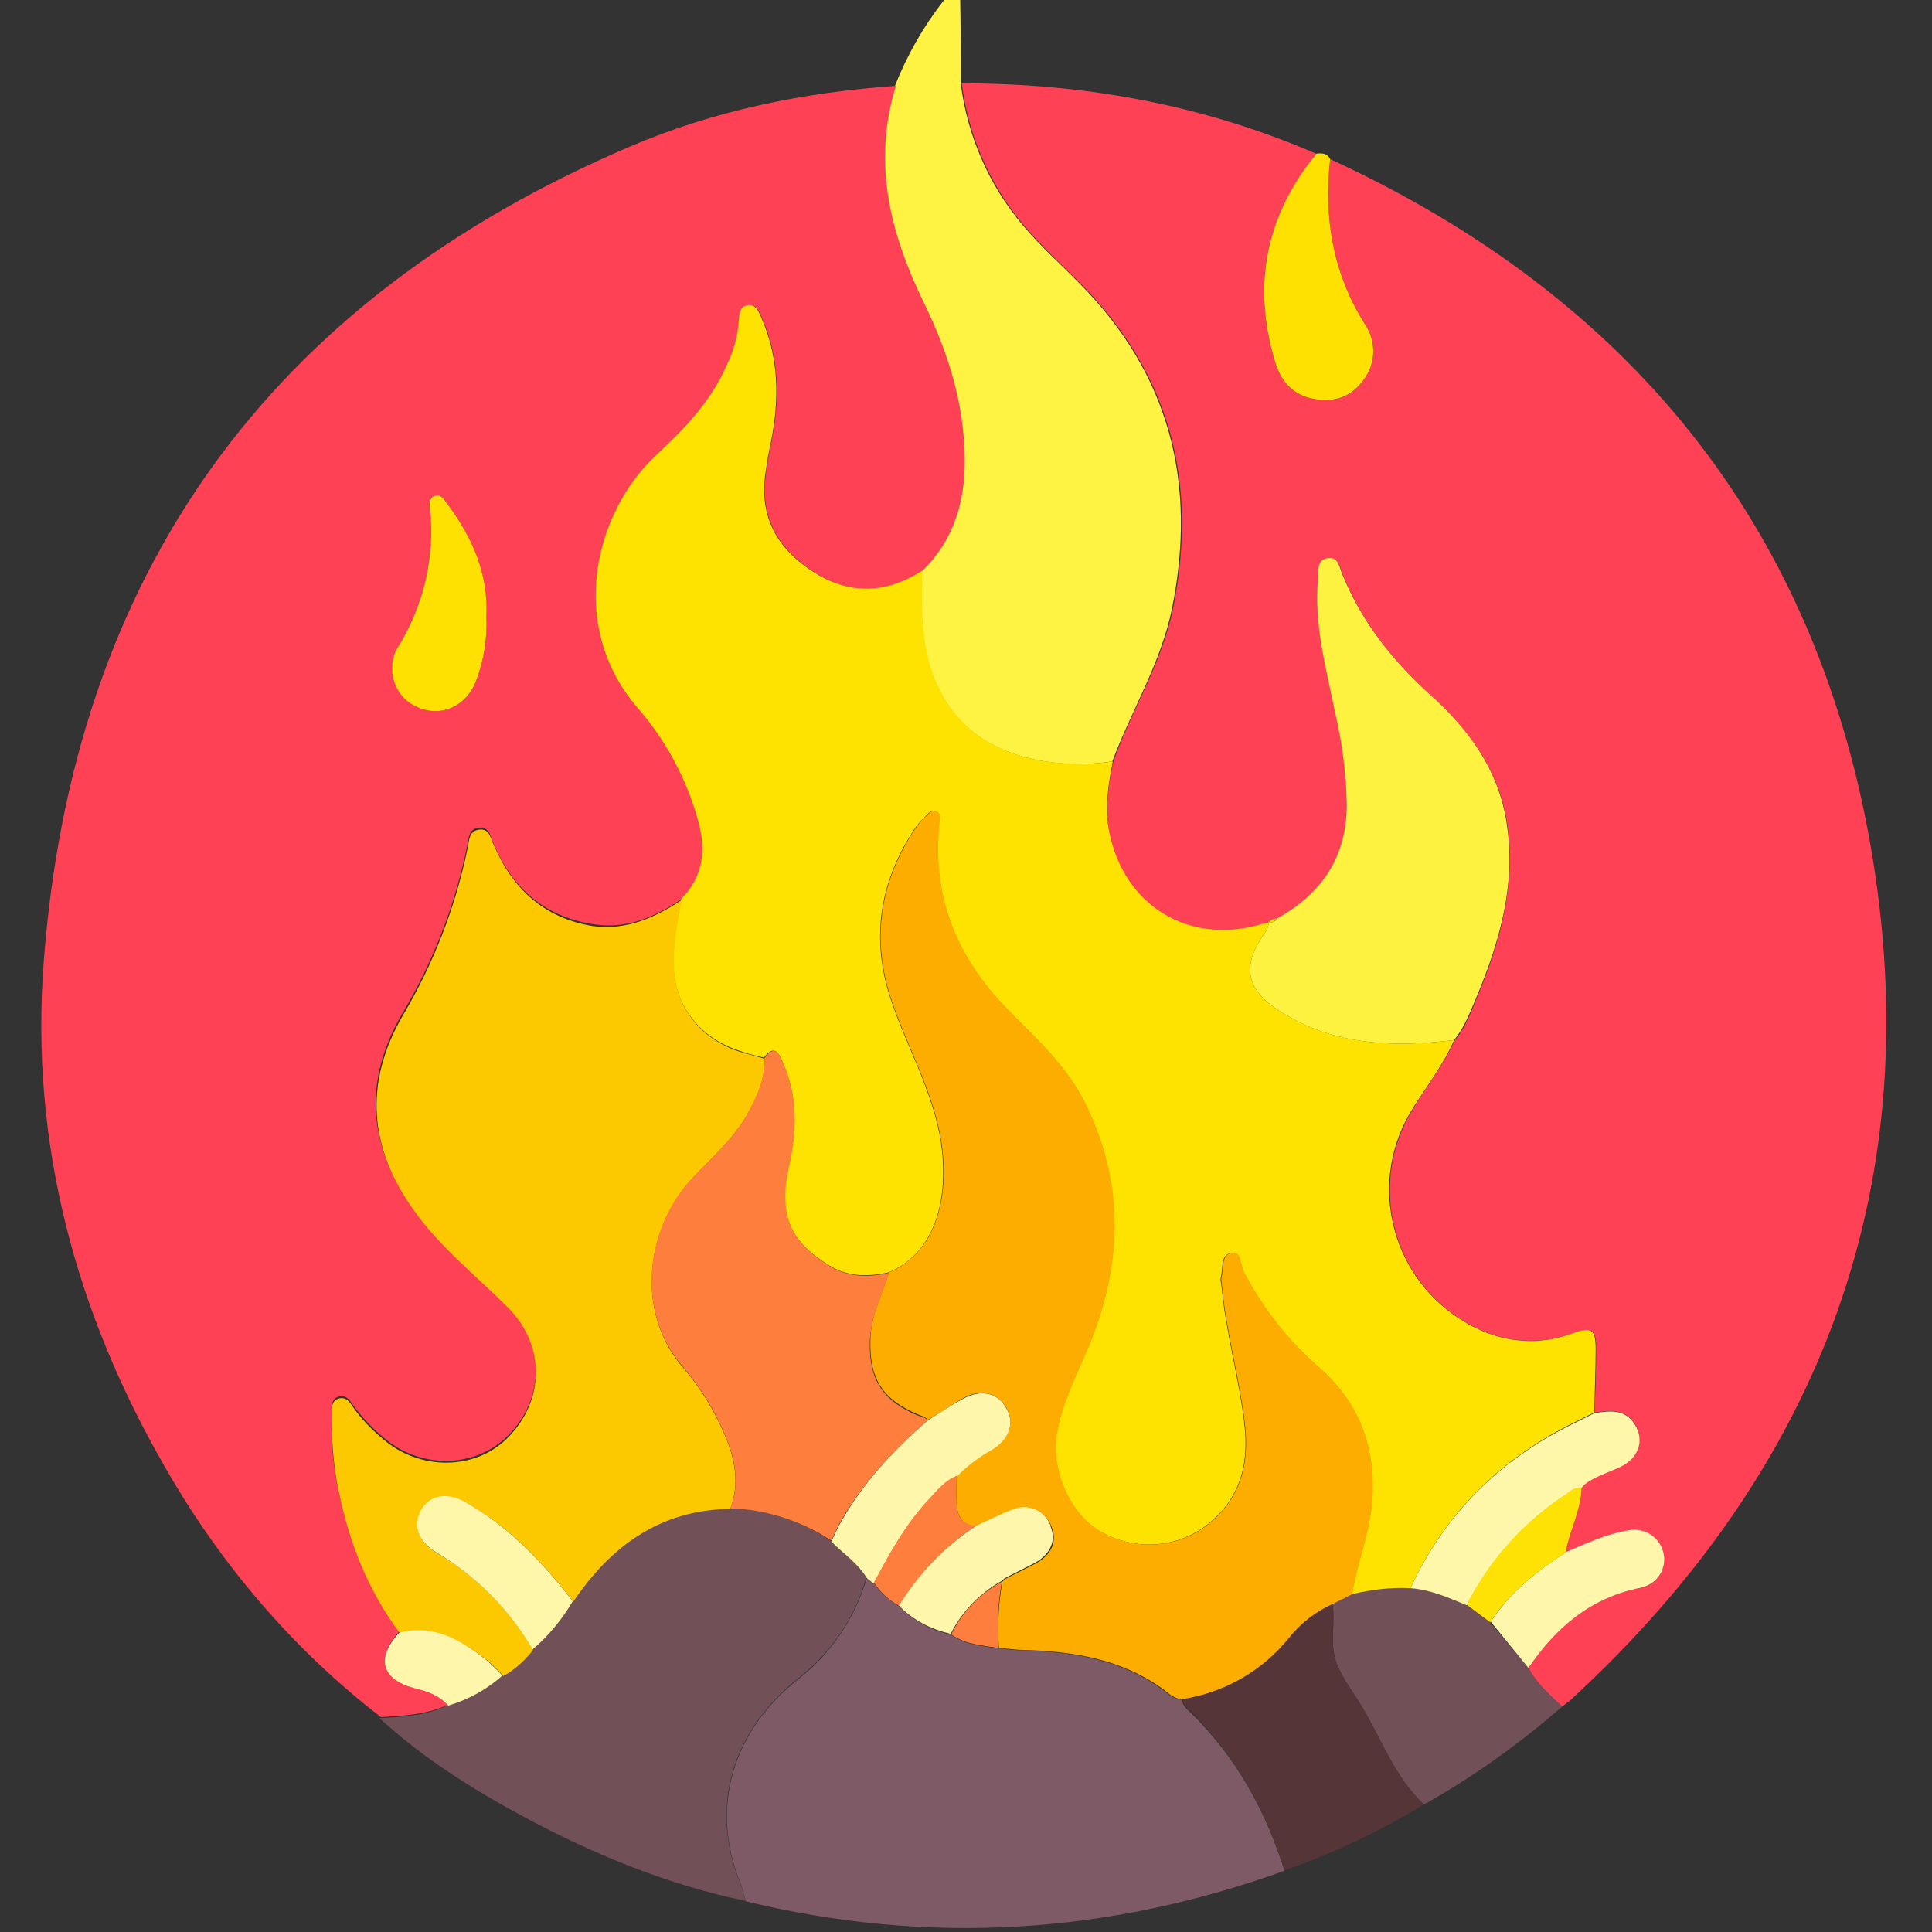 <?xml version="1.0" encoding="utf-8"?>
<!-- Generator: Adobe Illustrator 23.0.1, SVG Export Plug-In . SVG Version: 6.00 Build 0)  -->
<svg version="1.1" id="Camada_1" xmlns="http://www.w3.org/2000/svg" xmlns:xlink="http://www.w3.org/1999/xlink" x="0px" y="0px"
	 viewBox="0 0 384.9 384.9" style="enable-background:new 0 0 384.9 384.9;" xml:space="preserve">
<rect x="0" y="0" width="384.9" height="384.9" fill="#333333" stroke="none"/>
<style type="text/css">
	.st0{fill:#FEF242;}
	.st1{fill:#FE4155;}
	.st2{fill:#7E5966;}
	.st3{fill:#725057;}
	.st4{fill:#553538;}
	.st5{fill:#FEE101;}
	.st6{fill:#FEE300;}
	.st7{fill:#FCC901;}
	.st8{fill:#FEF6AA;}
	.st9{fill:#FEF241;}
	.st10{fill:#FEF7AA;}
	.st11{fill:#FEE205;}
	.st12{fill:#FDAC00;}
	.st13{fill:#FE7E3D;}
</style>
<title>Fogo</title>
<g>
	<g id="Camada_1-2">
		<path class="st0" d="M191.3,0.1c0.1,5.5,0.1,11,0.1,16.5c1.3,10.4,5.6,20.3,12.4,28.3c3.4,4.1,7.5,7.7,11.2,11.5
			c18.1,18.2,23.5,39.9,18.5,64.8c-2.2,10.9-8.1,20.3-11.9,30.5c-4.6,0.7-9.4,0.7-14-0.1c-10.7-1.9-18.2-7.2-22-17.7
			c-2.4-6.6-2.1-13.4-2-20.2c6.2-6.2,8.6-13.7,8.4-22.3c-0.1-11-3.3-21.1-8-30.8c-6.8-13.9-10.5-28.2-5.7-43.5
			c2.4-6.1,5.7-11.9,9.8-17.1H191.3z"/>
		<path class="st1" d="M178.5,17.1c-4.8,15.4-1.1,29.6,5.7,43.5c4.7,9.7,7.9,19.8,8,30.8c0.1,8.6-2.2,16.2-8.4,22.3
			c-7.1,4.6-14.2,5-21.4,0.4c-7-4.4-10.9-10.5-9.9-19.1c0.3-2.3,0.7-4.7,1.2-7c1.7-8.5,1.6-16.9-2-24.9c-0.5-1.1-1-2.5-2.6-2.3
			s-1.7,1.7-1.8,2.9c-0.2,3.1-1,6.2-2.4,9c-3.1,7.2-8.4,12.6-14,17.9c-12.4,11.6-17.8,34.1-3.8,50.4c5.6,6.4,9.7,14,12,22.2
			c1.6,5.9,1.3,11.4-3.3,15.9c-5.4,3.7-11.1,6.1-17.8,5c-9.8-1.6-16.1-7.4-19.8-16.3c-0.5-1.3-0.8-3.2-2.9-2.9
			c-1.9,0.3-1.9,2-2.2,3.5c-2.4,11.9-6.8,23.2-13,33.6c-7.8,13.4-6.8,26.3,2.3,38.8c5.3,7.4,12.4,13,18.8,19.3
			c7.4,7.4,7.4,18.4,0.1,25.8c-6.5,6.7-17.7,6.9-25.1,0.3c-2.3-1.9-4.3-4.1-6.1-6.6c-0.6-1-1.5-1.8-2.8-1.3
			c-1.1,0.4-1.2,1.5-1.2,2.5c-0.2,4.5,0.1,9,0.8,13.4c2.1,11.2,5.8,21.6,12.7,30.8c-4.7,5.1-3.5,9.4,3.1,11c2.5,0.6,5,1.4,6.8,3.5
			c-4.3,2.1-9,2.3-13.6,2.6C58.4,328.6,44,311.7,33,292.5C15,261.4,6,227.6,8.7,191.8c5.8-77.6,45.1-132,116.8-162.6
			C142.3,22,160.1,18.4,178.5,17.1z M96.9,122.8c0.3-8.5-2.8-15.7-7.7-22.3c-0.7-0.9-1.2-2.2-2.6-1.7s-1,1.8-0.9,2.9
			c0.9,9.4-1.3,18.8-6.2,26.9c-2.5,3.9-1.4,9.1,2.5,11.6c0.4,0.3,0.8,0.5,1.2,0.7c4.7,2.1,9.8-0.2,11.7-5.4
			C96.4,131.4,97.1,127.1,96.9,122.8z"/>
		<path class="st1" d="M221.8,151.7c3.7-10.3,9.7-19.6,11.9-30.5c5-24.9-0.4-46.6-18.5-64.8c-3.8-3.8-7.8-7.4-11.2-11.5
			c-6.8-8-11.1-17.9-12.4-28.3c24.6,0,48.2,4.3,70.8,14.1C252.1,43,249.4,56.7,254,72c1.2,4.1,3.7,6.8,7.9,7.5
			c4,0.7,7.5-0.4,9.8-3.9c2.5-3.3,2.5-7.9,0.1-11.2c-6.3-10.1-8.1-21.1-6.8-32.7c59.1,27.2,96.3,72.4,107.6,136.4
			c11.8,67.1-9.3,124.1-59.4,170.3c-0.6,0.6-1.4,1.1-2,1.6c-2.5-2.4-5.1-4.6-6.7-7.7c5.5-8.2,12.5-14.1,22.5-16c3-0.6,5-3.5,4.4-6.5
			c0-0.1,0-0.2-0.1-0.3c-0.7-3.2-3.9-5.2-7.1-4.5c-4.4,0.7-8.3,2.6-12.3,4.3c0.8-4.4,3.1-8.4,3.2-13l0,0l0.5-0.6
			c2.2-1.7,4.9-2.4,7.3-3.6c3.5-1.7,4.7-5.3,2.8-8.4s-5-2.7-8-2.3c0.1-4.3,0.3-8.5,0.3-12.7c0-3.9-0.9-4.4-4.5-3.1
			c-6.3,2.3-13.3,2-19.3-1c-15.2-7.3-21.6-25.5-14.3-40.7c0.3-0.7,0.6-1.3,1-1.9c2.8-5,6.5-9.4,8.9-14.7c2.2-2.6,3.3-5.8,4.6-8.9
			c4.5-10.9,7.6-22,5.9-34.1c-1.6-11-7.7-18.9-15.5-26c-7.5-6.8-13.6-14.6-17.4-24.1c-0.5-1.3-0.7-3.2-2.8-2.9
			c-2.3,0.3-1.8,2.3-1.9,3.9c-0.8,9.2,1.7,18,3.4,26.9c1.4,6.1,2.1,12.3,2.2,18.5c0,10.3-5,17.7-13.9,22.6c-0.6,0-1.2,0.3-1.6,0.8
			l0,0c-0.4,0-0.7,0.1-1.1,0.2c-14.5,4.5-27.6-3.3-30.7-18.2C220.1,161,220.8,156.4,221.8,151.7z"/>
		<path class="st2" d="M255.9,372.7c-35.2,12.7-70.9,14.9-107.3,6.1c-0.3-1.1-0.6-2.2-0.9-3.2c-6.5-15.4-1.7-30.9,11.5-41.2
			c6.5-5.1,11.2-12.1,13.5-20.1l1.4,1.1c1.3,1.9,3,3.4,5,4.6c2.9,2.9,6.5,4.8,10.4,5.7c2.8,2,6.1,2.2,9.4,2.7
			c1.6,0.1,3.2,0.4,4.8,0.4c9.8,0.3,19.3,1.7,27.6,7.6c1.3,0.9,2.4,2.2,4.2,2.2c0.1,1.3,1,1.9,1.8,2.7
			C246.3,350.1,252.1,360.7,255.9,372.7z"/>
		<path class="st3" d="M172.6,314.2c-2.2,8-7,15-13.5,20.1c-13.2,10.4-18,25.8-11.5,41.2c0.4,1.1,0.7,2.1,0.9,3.2
			c-15.4-3.2-29.8-9.1-43.7-16.5c-10.4-5.6-20.4-11.8-29.2-19.9c4.7-0.3,9.3-0.4,13.6-2.6c4-1.2,7.7-3.2,10.8-6
			c2.3-1.3,4.3-3.1,5.9-5.2c3.2-2.7,5.9-5.9,8-9.6c7.5-11.1,17.4-18.3,31.3-18.5c7.2,0.2,14.1,2.5,20.1,6.4
			C167.9,309.3,170.9,311.2,172.6,314.2z"/>
		<path class="st3" d="M304.5,332.3c1.6,3.1,4.3,5.4,6.7,7.7c-8.5,7.4-17.7,14-27.5,19.5c-5.9-5.5-8.4-13-12.5-19.7
			c-1.8-3-4-5.7-5.1-9c-1.2-3.8,0-7.6-0.7-11.3l3.8-1.9c3.8-1,7.8-1.4,11.7-1.3c4,0.3,7.6,1.9,11.2,3.3l4.7,3.5L304.5,332.3z"/>
		<path class="st4" d="M265.5,319.5c0.6,3.7-0.6,7.5,0.6,11.3c1.1,3.4,3.3,6.1,5.1,9c4,6.6,6.6,14.2,12.5,19.7
			c-8.8,5.3-18.1,9.8-27.8,13.1c-3.7-11.9-9.6-22.6-18.5-31.5c-0.8-0.8-1.8-1.5-1.8-2.7c8.4-1.3,15.9-5.6,21.2-12.2
			C259.1,323.3,262.1,321,265.5,319.5z"/>
		<path class="st5" d="M265,31.7c-1.3,11.6,0.5,22.6,6.8,32.7c2.4,3.4,2.4,7.9-0.1,11.2c-2.4,3.5-5.9,4.6-9.8,3.9
			c-4.2-0.7-6.7-3.4-7.9-7.5c-4.6-15.3-1.8-29.1,8.3-41.4C263.4,30.5,264.4,30.5,265,31.7z"/>
		<path class="st6" d="M281,316.4c-3.9-0.2-7.9,0.3-11.7,1.2c1-6.2,3.5-12,4-18.5c0.8-10.8-2.6-19.7-10.5-26.6
			c-6.2-5.4-11.4-11.9-15.1-19.2c-0.7-1.4-0.3-4.3-2.7-3.6c-1.9,0.5-1.3,3.2-1.8,4.9c-0.1,0.4,0,0.8,0.1,1.1
			c0.8,9.4,3.5,18.5,4.6,27.9c0.9,7.8-0.6,14.3-6.6,19.5c-6.3,5.5-15.5,6.1-22.6,1.7c-5.8-3.6-9.4-12.2-8.2-19.2
			c1-5.8,3.5-10.8,5.8-16.1c7.2-16.6,8-33.1-0.2-49.8c-3.8-7.6-9.9-13-15.7-18.9c-10-10.3-14.9-22.5-13.3-37c0.1-0.8,0.3-1.5-0.4-2
			c-1-0.7-1.6,0.1-2.2,0.7c-0.7,0.7-1.4,1.4-2,2.2c-7.2,10.6-9.1,22-5.1,34.2c3.5,10.6,9.6,20.3,10.4,31.8
			c0.7,9.4-1.9,19.1-10.8,22.8c-4.1,0.9-8.1,0.9-11.8-1.4c-7.3-4.5-10.5-9.5-8-20.2c1.6-6.8,1.6-13.5-1.2-20.1
			c-0.7-1.7-1.6-4-3.8-1.1c-1.7-0.4-3.4-0.8-5-1.4c-7.7-2.5-12.6-8.8-13-16.3c-0.3-4.8,0.8-9.3,1.5-13.9c4.6-4.6,5-10,3.3-15.9
			c-2.3-8.2-6.4-15.8-12-22.2c-14-16.3-8.7-38.8,3.8-50.4c5.6-5.2,10.9-10.7,14-17.9c1.4-2.8,2.2-5.9,2.4-9c0.1-1.2,0.2-2.7,1.8-2.9
			s2.1,1.2,2.6,2.3c3.6,8.1,3.7,16.4,2,24.9c-0.5,2.3-0.9,4.7-1.2,7c-1,8.6,2.9,14.7,9.9,19.1c7.2,4.5,14.4,4.1,21.4-0.4
			c0,6.8-0.3,13.5,2,20.2c3.8,10.5,11.3,15.8,22,17.7c4.6,0.7,9.4,0.8,14,0.1c-0.9,4.6-1.7,9.3-0.7,14.1c3,14.9,16.2,22.7,30.7,18.2
			c0.4-0.1,0.7-0.1,1.1-0.2c-0.1,0.6-0.3,1.2-0.6,1.7c-4.9,6.8-4.2,11.6,3,16.1c10.7,6.7,22.5,7.1,34.5,5.6c-2.3,5.3-6,9.8-8.9,14.7
			c-8.4,14.6-3.3,33.3,11.4,41.7c0.6,0.4,1.3,0.7,1.9,1c6,3,13,3.4,19.3,1c3.6-1.3,4.5-0.8,4.5,3.1c0,4.3-0.2,8.5-0.3,12.7l-4,2
			C299,290.6,287.9,301.4,281,316.4z"/>
		<path class="st7" d="M135.8,179.3c-0.8,4.6-1.8,9.2-1.5,13.9c0.4,7.5,5.3,13.8,13,16.3c1.6,0.5,3.3,0.9,5,1.4
			c0.2,4.3-1.6,8-3.7,11.6c-2.8,4.7-6.9,8.2-10.5,12.1c-9.5,10.1-11.7,27-1.8,38.1c3.3,3.9,6,8.3,8,13c2.1,4.8,3.1,9.7,1.2,14.9
			c-14,0.2-23.8,7.4-31.3,18.5c-6-7.8-12.6-14.8-21.3-19.7c-3.8-2.2-7.4-1.5-9,1.7s-0.4,6.2,3.3,8.4c7.9,4.6,14.4,11.3,19,19.2
			c-1.6,2.1-3.6,3.9-5.9,5.2c-1-1.1-2.1-2.1-3.2-3.1c-5.1-3.9-10.5-7.1-17.4-5.4c-6.9-9.2-10.7-19.6-12.7-30.8
			c-0.7-4.4-1-8.9-0.9-13.4c0-1,0.1-2.1,1.2-2.5c1.3-0.5,2.2,0.3,2.8,1.3c1.7,2.5,3.8,4.7,6.1,6.6c7.4,6.5,18.6,6.4,25.1-0.3
			c7.3-7.5,7.3-18.4-0.1-25.8c-6.3-6.3-13.4-11.9-18.7-19.3c-9-12.5-10-25.4-2.3-38.8c6.2-10.4,10.6-21.8,13-33.6
			c0.3-1.4,0.2-3.2,2.2-3.5c2.1-0.3,2.3,1.6,2.9,2.9c3.8,8.9,10.1,14.7,19.8,16.3C124.7,185.4,130.4,182.9,135.8,179.3z"/>
		<path class="st5" d="M96.9,122.8c0.2,4.3-0.5,8.7-2,12.7c-1.9,5.2-7,7.5-11.7,5.4c-4.3-1.8-6.2-6.8-4.4-11.1
			c0.2-0.4,0.4-0.8,0.7-1.2c4.9-8.1,7.1-17.5,6.2-26.9c-0.1-1.1-0.4-2.4,0.9-2.9s1.9,0.8,2.6,1.7C94.1,107.1,97.3,114.3,96.9,122.8z
			"/>
		<path class="st8" d="M79.5,325.3c6.9-1.8,12.3,1.4,17.4,5.4c1.1,1,2.2,2,3.2,3.1c-3.1,2.8-6.8,4.8-10.8,6
			c-1.8-2.1-4.3-2.9-6.8-3.5C76.1,334.6,74.8,330.4,79.5,325.3z"/>
		<path class="st9" d="M289.7,207.2c-12,1.5-23.9,1.1-34.5-5.6c-7.2-4.5-7.9-9.3-3-16.1c0.3-0.5,0.5-1.1,0.6-1.7l0,0
			c0.6,0.1,1.3-0.2,1.6-0.8c8.9-4.9,13.9-12.3,13.9-22.6c-0.1-6.2-0.9-12.4-2.3-18.4c-1.8-8.9-4.3-17.7-3.4-26.9
			c0.1-1.6-0.3-3.5,1.9-3.9c2.1-0.3,2.3,1.6,2.8,2.9c3.8,9.5,9.9,17.3,17.4,24.1c7.9,7.1,13.9,15.1,15.5,26
			c1.8,12.1-1.4,23.2-5.9,34.1C293,201.3,291.9,204.5,289.7,207.2z"/>
		<path class="st10" d="M281,316.4c6.9-14.9,18-25.8,32.7-32.9l4-2c3-0.4,6-0.9,8,2.3s0.7,6.7-2.8,8.4c-2.5,1.2-5.1,1.9-7.3,3.6
			l-0.5,0.6l0,0c-1,0-2,0.4-2.7,1.1c-8.6,5.5-15.5,13.2-20.2,22.3C288.6,318.3,285,316.7,281,316.4z"/>
		<path class="st8" d="M304.5,332.3l-7.5-9.2c3.8-5.9,9.2-10.1,15-13.9c4-1.7,8-3.6,12.3-4.3c3.2-0.7,6.4,1.3,7.1,4.5
			c0.7,3-1.1,6-4.1,6.8c-0.1,0-0.2,0-0.3,0.1C317,318.2,310,324.2,304.5,332.3z"/>
		<path class="st11" d="M311.9,309.3c-5.8,3.8-11.2,8-15,13.9l-4.7-3.5c4.6-9.1,11.6-16.8,20.2-22.3c0.7-0.7,1.7-1.1,2.7-1.1
			C315,300.9,312.7,304.9,311.9,309.3z"/>
		<path class="st6" d="M254.3,183c-0.3,0.6-0.9,0.9-1.6,0.8C253.1,183.3,253.7,183,254.3,183z"/>
		<path class="st11" d="M315,296.3l0.5-0.6L315,296.3z"/>
		<path class="st12" d="M177.1,253.5c8.9-3.8,11.5-13.5,10.8-22.8c-0.8-11.5-6.9-21.2-10.4-31.8c-4-12.2-2.1-23.6,5.1-34.2
			c0.6-0.8,1.3-1.6,2-2.2c0.6-0.6,1.2-1.4,2.2-0.7c0.7,0.5,0.5,1.2,0.4,2c-1.6,14.5,3.3,26.7,13.3,37c5.7,5.9,11.9,11.3,15.7,18.9
			c8.2,16.6,7.4,33.2,0.2,49.8c-2.3,5.3-4.8,10.3-5.8,16.1c-1.2,7,2.4,15.5,8.2,19.2c7.1,4.4,16.3,3.8,22.6-1.7
			c6-5.2,7.5-11.8,6.6-19.5c-1.1-9.4-3.8-18.5-4.6-27.9c-0.1-0.4-0.1-0.7-0.1-1.1c0.6-1.7-0.1-4.4,1.8-4.9c2.4-0.7,2,2.3,2.7,3.6
			c3.8,7.3,8.9,13.8,15.1,19.2c7.9,6.9,11.3,15.8,10.5,26.6c-0.5,6.5-3,12.3-4,18.5l-3.8,1.9c-3.4,1.5-6.4,3.8-8.8,6.8
			c-5.3,6.6-12.9,10.9-21.2,12.2c-1.8,0-2.9-1.3-4.2-2.2c-8.3-5.9-17.8-7.3-27.6-7.6c-1.6,0-3.2-0.3-4.8-0.4
			c-0.3-4.4-0.1-8.9,0.7-13.2l0,0l0.7-0.6l5.9-3c3.2-1.7,4.4-4.5,3.2-7.3c-1-2.9-4.2-4.5-7.2-3.5c-0.1,0-0.2,0.1-0.4,0.1
			c-2.6,0.9-5,2.2-7.4,3.3c-2.8-0.2-3.8-2-3.9-4.5c-0.1-1.8,0-3.7,0-5.5l0,0l0.8-0.8c1.9-1.8,4.1-3.3,6.3-4.6
			c3.4-2.1,4.5-5.2,2.8-8.2c-1.8-3.1-5.2-3.9-8.7-1.9c-2.4,1.4-4.6,2.9-7,4.3c-0.4-0.7-1.2-0.8-1.9-1.1c-7.1-3-9.7-7.1-9.5-14.8
			C173.4,262.3,175.7,258,177.1,253.5z"/>
		<path class="st8" d="M184.8,283c2.3-1.5,4.6-3,7-4.3c3.6-2,7-1.3,8.7,1.9c1.7,2.9,0.6,6.1-2.8,8.2c-2.3,1.3-4.4,2.8-6.3,4.6
			l-0.8,0.8l0,0c-2.3,0.9-3.8,2.8-5.4,4.5c-4.7,4.9-8,10.8-11.1,16.8l-1.4-1.1c-1.8-3-4.7-4.9-7.1-7.3c0.7-1.3,1.2-2.7,2-4
			C172.1,295.2,178.1,288.8,184.8,283z"/>
		<path class="st8" d="M194.4,304c2.5-1.1,4.9-2.4,7.4-3.3c2.9-1.2,6.2,0.1,7.4,3c0.1,0.1,0.1,0.2,0.1,0.4c1.2,2.9-0.1,5.6-3.2,7.3
			l-5.9,3l-0.7,0.6l0,0c-4.3,2.4-7.9,6.1-10.1,10.5c-4-0.9-7.6-2.8-10.4-5.7C182.9,313.5,188.2,308.1,194.4,304z"/>
		<path class="st13" d="M194.4,304c-6.2,4.1-11.4,9.5-15.3,15.9c-2-1.1-3.7-2.7-5-4.6c3.2-6,6.4-11.8,11.1-16.8
			c1.6-1.7,3.1-3.6,5.4-4.5c0,1.8-0.1,3.7,0,5.5C190.6,302,191.7,303.8,194.4,304z"/>
		<path class="st13" d="M189.5,325.6c2.2-4.5,5.7-8.1,10.1-10.5c-0.8,4.4-1,8.8-0.7,13.2C195.6,327.8,192.3,327.6,189.5,325.6z"/>
		<path class="st13" d="M184.8,283c-6.7,5.8-12.7,12.2-17.2,19.9c-0.8,1.3-1.3,2.7-2,4c-6-3.9-13-6.2-20.1-6.4
			c2-5.1,0.9-10.1-1.2-14.9c-2-4.7-4.7-9.1-8-13c-9.9-11.1-7.8-28.1,1.8-38.1c3.7-3.9,7.8-7.4,10.5-12.1c2.1-3.6,3.8-7.3,3.7-11.6
			c2.2-3,3-0.6,3.8,1.1c2.8,6.5,2.7,13.2,1.2,20.1c-2.5,10.7,0.7,15.7,8,20.2c3.7,2.3,7.7,2.3,11.8,1.4c-1.4,4.5-3.6,8.7-3.8,13.6
			c-0.2,7.7,2.5,11.8,9.5,14.8C183.5,282.2,184.3,282.3,184.8,283z"/>
		<path class="st10" d="M106.1,328.6c-4.6-7.9-11.1-14.5-19-19.2c-3.7-2.2-4.9-5.3-3.3-8.4s5.2-3.9,9-1.7
			c8.6,4.9,15.3,11.9,21.3,19.7C112,322.6,109.3,325.9,106.1,328.6z"/>
		<path class="st13" d="M190.5,294.1l0.8-0.8L190.5,294.1z"/>
		<path class="st13" d="M199.6,315.1l0.7-0.6L199.6,315.1z"/>
	</g>
</g>
</svg>
